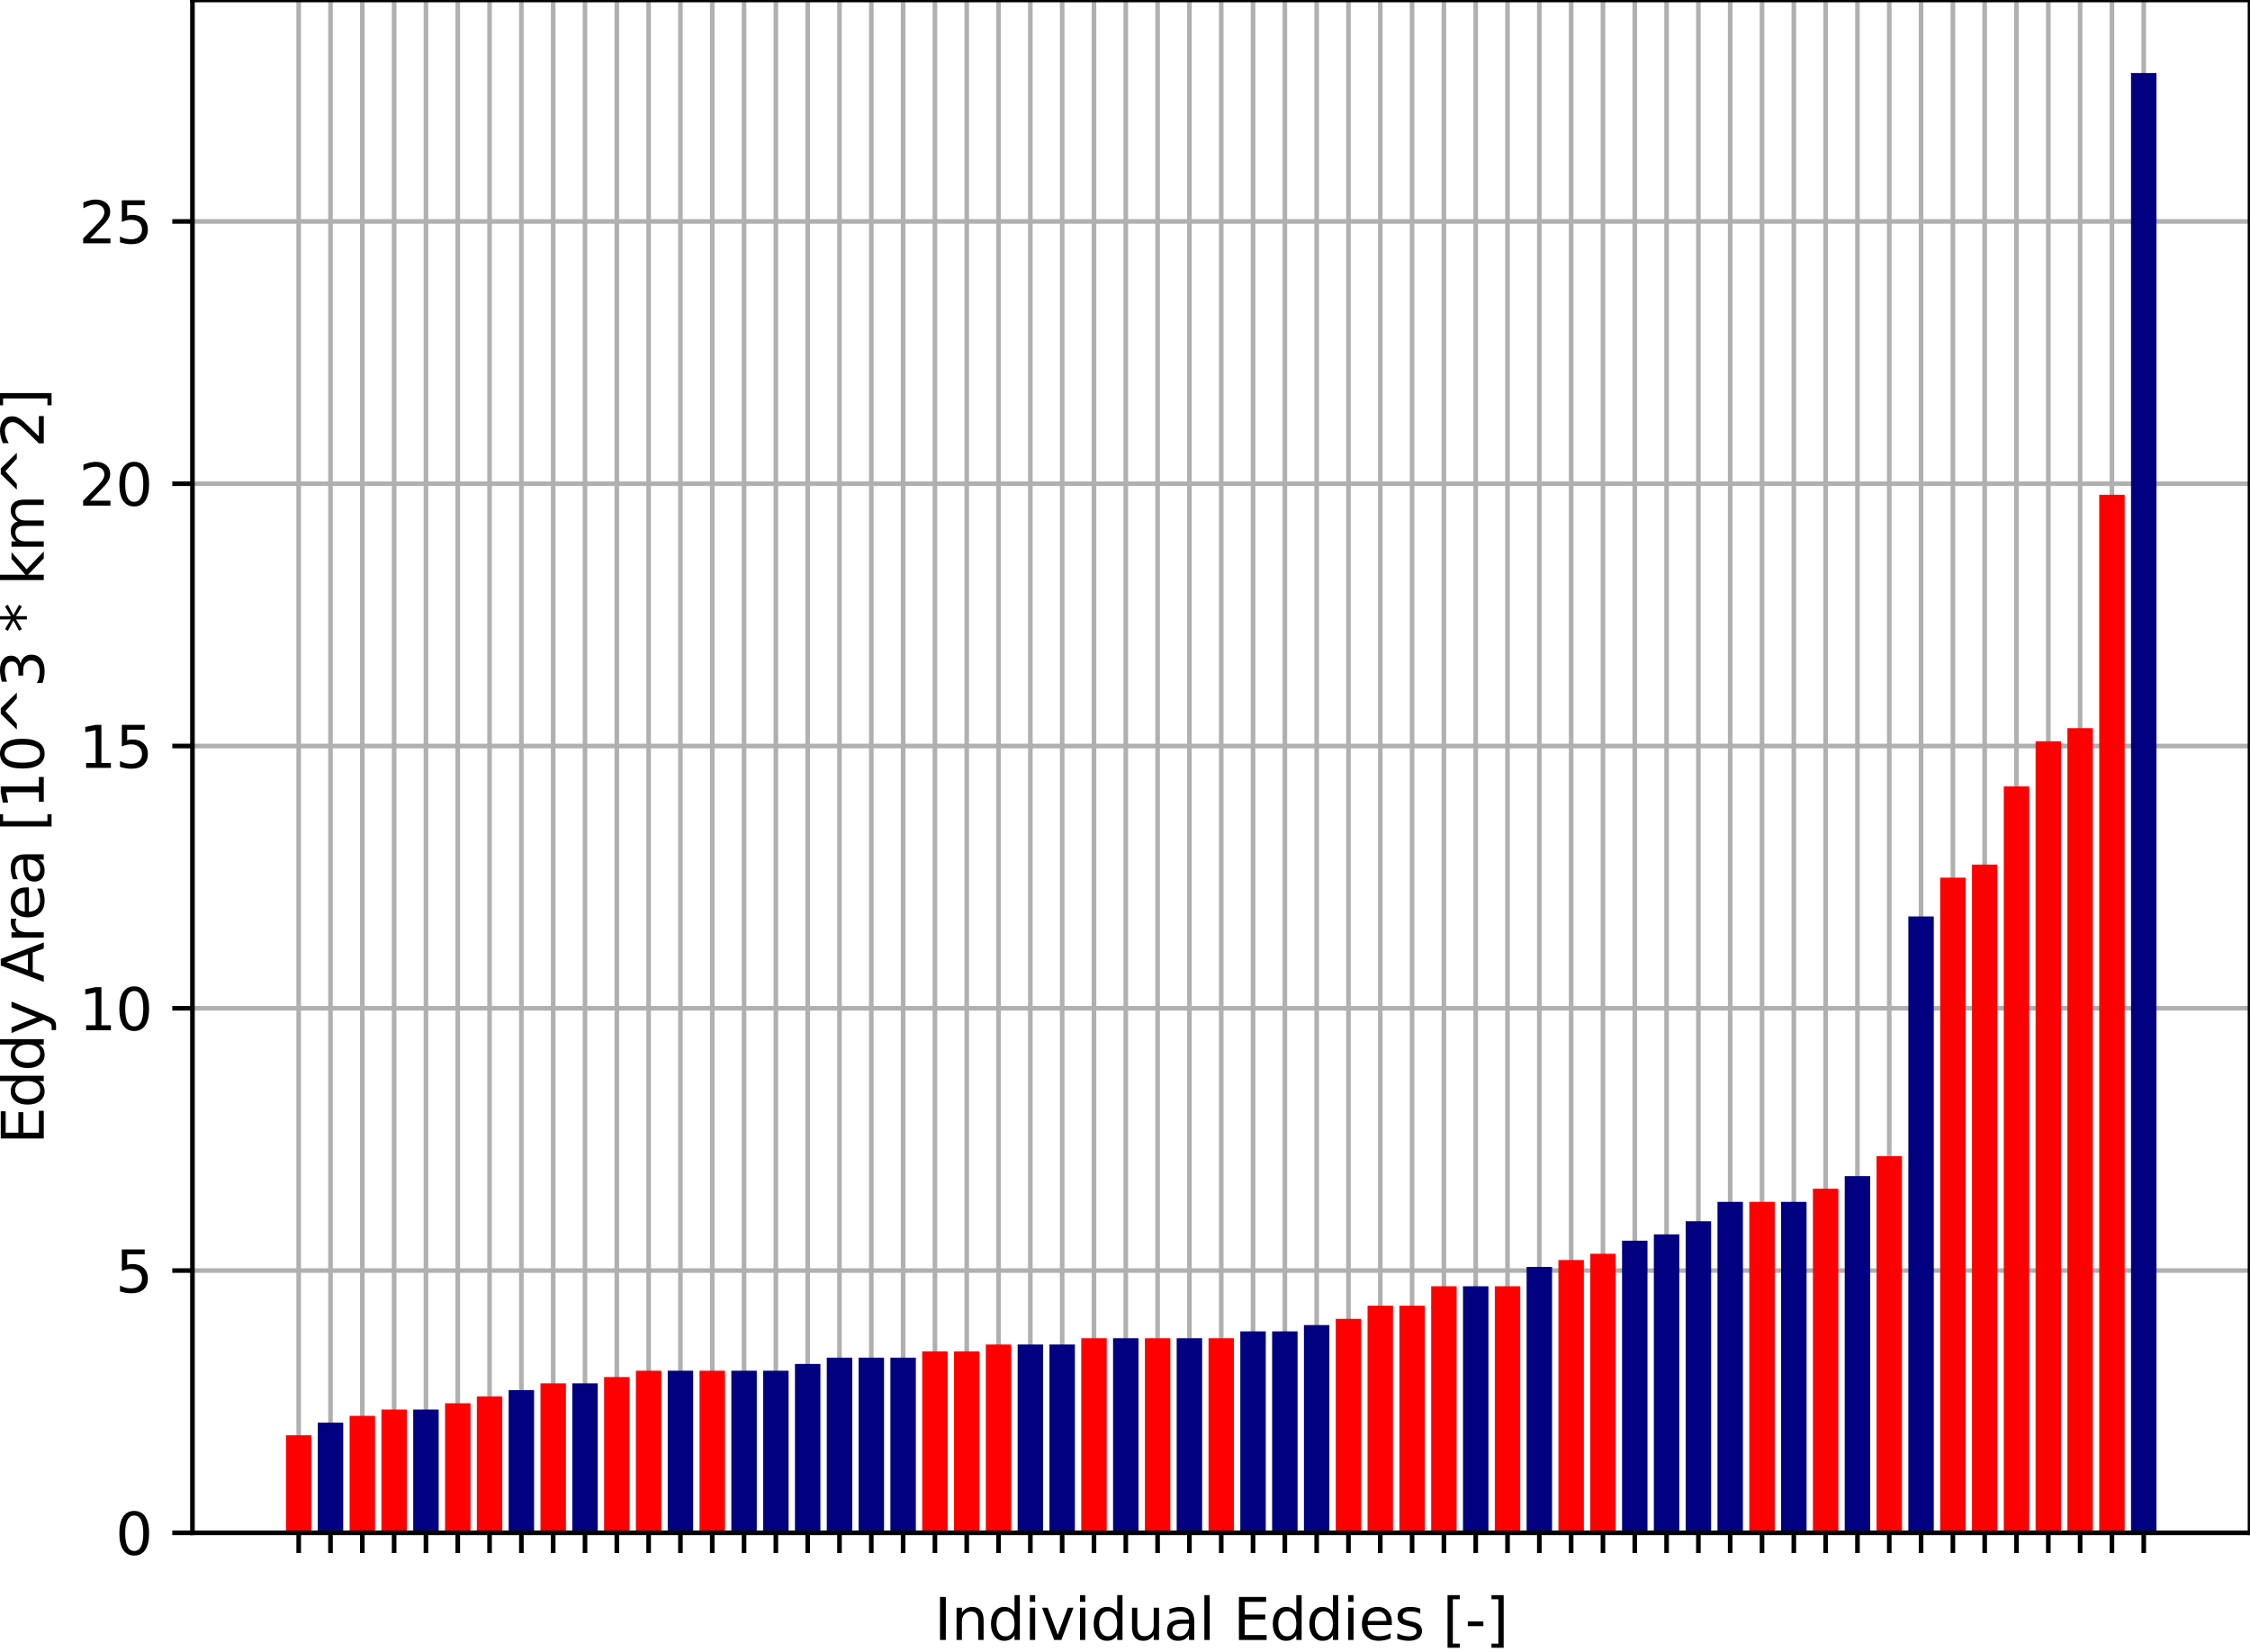 <?xml version="1.0" encoding="utf-8" standalone="no"?>
<!DOCTYPE svg PUBLIC "-//W3C//DTD SVG 1.1//EN"
  "http://www.w3.org/Graphics/SVG/1.1/DTD/svg11.dtd">
<svg xmlns:xlink="http://www.w3.org/1999/xlink" width="390.523pt" height="286.79pt" viewBox="0 0 390.523 286.79" xmlns="http://www.w3.org/2000/svg" version="1.1">
 <defs>
  <style type="text/css">*{stroke-linejoin: round; stroke-linecap: butt}</style>
 </defs>
 <g id="figure_1">
  <g id="patch_1">
   <path d="M 0 286.79 
L 390.523 286.79 
L 390.523 -0 
L 0 -0 
z
" style="fill: #ffffff"/>
  </g>
  <g id="axes_1">
   <g id="patch_2">
    <path d="M 33.403 266.112 
L 390.523 266.112 
L 390.523 -0 
L 33.403 -0 
z
" style="fill: #ffffff"/>
   </g>
   <g id="matplotlib.axis_1">
    <g id="xtick_1">
     <g id="line2d_1">
      <path d="M 51.844 266.112 
L 51.844 -0 
" clip-path="url(#p0d8500848a)" style="fill: none; stroke: #b0b0b0; stroke-width: 0.8; stroke-linecap: square"/>
     </g>
     <g id="line2d_2">
      <defs>
       <path id="m8f7b13470c" d="M 0 0 
L 0 3.5 
" style="stroke: #000000; stroke-width: 0.8"/>
      </defs>
      <g>
       <use xlink:href="#m8f7b13470c" x="51.844" y="266.112" style="stroke: #000000; stroke-width: 0.8"/>
      </g>
     </g>
    </g>
    <g id="xtick_2">
     <g id="line2d_3">
      <path d="M 57.366 266.112 
L 57.366 -0 
" clip-path="url(#p0d8500848a)" style="fill: none; stroke: #b0b0b0; stroke-width: 0.8; stroke-linecap: square"/>
     </g>
     <g id="line2d_4">
      <g>
       <use xlink:href="#m8f7b13470c" x="57.366" y="266.112" style="stroke: #000000; stroke-width: 0.8"/>
      </g>
     </g>
    </g>
    <g id="xtick_3">
     <g id="line2d_5">
      <path d="M 62.887 266.112 
L 62.887 -0 
" clip-path="url(#p0d8500848a)" style="fill: none; stroke: #b0b0b0; stroke-width: 0.8; stroke-linecap: square"/>
     </g>
     <g id="line2d_6">
      <g>
       <use xlink:href="#m8f7b13470c" x="62.887" y="266.112" style="stroke: #000000; stroke-width: 0.8"/>
      </g>
     </g>
    </g>
    <g id="xtick_4">
     <g id="line2d_7">
      <path d="M 68.408 266.112 
L 68.408 -0 
" clip-path="url(#p0d8500848a)" style="fill: none; stroke: #b0b0b0; stroke-width: 0.8; stroke-linecap: square"/>
     </g>
     <g id="line2d_8">
      <g>
       <use xlink:href="#m8f7b13470c" x="68.408" y="266.112" style="stroke: #000000; stroke-width: 0.8"/>
      </g>
     </g>
    </g>
    <g id="xtick_5">
     <g id="line2d_9">
      <path d="M 73.93 266.112 
L 73.93 -0 
" clip-path="url(#p0d8500848a)" style="fill: none; stroke: #b0b0b0; stroke-width: 0.8; stroke-linecap: square"/>
     </g>
     <g id="line2d_10">
      <g>
       <use xlink:href="#m8f7b13470c" x="73.93" y="266.112" style="stroke: #000000; stroke-width: 0.8"/>
      </g>
     </g>
    </g>
    <g id="xtick_6">
     <g id="line2d_11">
      <path d="M 79.451 266.112 
L 79.451 -0 
" clip-path="url(#p0d8500848a)" style="fill: none; stroke: #b0b0b0; stroke-width: 0.8; stroke-linecap: square"/>
     </g>
     <g id="line2d_12">
      <g>
       <use xlink:href="#m8f7b13470c" x="79.451" y="266.112" style="stroke: #000000; stroke-width: 0.8"/>
      </g>
     </g>
    </g>
    <g id="xtick_7">
     <g id="line2d_13">
      <path d="M 84.972 266.112 
L 84.972 -0 
" clip-path="url(#p0d8500848a)" style="fill: none; stroke: #b0b0b0; stroke-width: 0.8; stroke-linecap: square"/>
     </g>
     <g id="line2d_14">
      <g>
       <use xlink:href="#m8f7b13470c" x="84.972" y="266.112" style="stroke: #000000; stroke-width: 0.8"/>
      </g>
     </g>
    </g>
    <g id="xtick_8">
     <g id="line2d_15">
      <path d="M 90.494 266.112 
L 90.494 -0 
" clip-path="url(#p0d8500848a)" style="fill: none; stroke: #b0b0b0; stroke-width: 0.8; stroke-linecap: square"/>
     </g>
     <g id="line2d_16">
      <g>
       <use xlink:href="#m8f7b13470c" x="90.494" y="266.112" style="stroke: #000000; stroke-width: 0.8"/>
      </g>
     </g>
    </g>
    <g id="xtick_9">
     <g id="line2d_17">
      <path d="M 96.015 266.112 
L 96.015 -0 
" clip-path="url(#p0d8500848a)" style="fill: none; stroke: #b0b0b0; stroke-width: 0.8; stroke-linecap: square"/>
     </g>
     <g id="line2d_18">
      <g>
       <use xlink:href="#m8f7b13470c" x="96.015" y="266.112" style="stroke: #000000; stroke-width: 0.8"/>
      </g>
     </g>
    </g>
    <g id="xtick_10">
     <g id="line2d_19">
      <path d="M 101.536 266.112 
L 101.536 -0 
" clip-path="url(#p0d8500848a)" style="fill: none; stroke: #b0b0b0; stroke-width: 0.8; stroke-linecap: square"/>
     </g>
     <g id="line2d_20">
      <g>
       <use xlink:href="#m8f7b13470c" x="101.536" y="266.112" style="stroke: #000000; stroke-width: 0.8"/>
      </g>
     </g>
    </g>
    <g id="xtick_11">
     <g id="line2d_21">
      <path d="M 107.058 266.112 
L 107.058 -0 
" clip-path="url(#p0d8500848a)" style="fill: none; stroke: #b0b0b0; stroke-width: 0.8; stroke-linecap: square"/>
     </g>
     <g id="line2d_22">
      <g>
       <use xlink:href="#m8f7b13470c" x="107.058" y="266.112" style="stroke: #000000; stroke-width: 0.8"/>
      </g>
     </g>
    </g>
    <g id="xtick_12">
     <g id="line2d_23">
      <path d="M 112.579 266.112 
L 112.579 -0 
" clip-path="url(#p0d8500848a)" style="fill: none; stroke: #b0b0b0; stroke-width: 0.8; stroke-linecap: square"/>
     </g>
     <g id="line2d_24">
      <g>
       <use xlink:href="#m8f7b13470c" x="112.579" y="266.112" style="stroke: #000000; stroke-width: 0.8"/>
      </g>
     </g>
    </g>
    <g id="xtick_13">
     <g id="line2d_25">
      <path d="M 118.1 266.112 
L 118.1 -0 
" clip-path="url(#p0d8500848a)" style="fill: none; stroke: #b0b0b0; stroke-width: 0.8; stroke-linecap: square"/>
     </g>
     <g id="line2d_26">
      <g>
       <use xlink:href="#m8f7b13470c" x="118.1" y="266.112" style="stroke: #000000; stroke-width: 0.8"/>
      </g>
     </g>
    </g>
    <g id="xtick_14">
     <g id="line2d_27">
      <path d="M 123.622 266.112 
L 123.622 -0 
" clip-path="url(#p0d8500848a)" style="fill: none; stroke: #b0b0b0; stroke-width: 0.8; stroke-linecap: square"/>
     </g>
     <g id="line2d_28">
      <g>
       <use xlink:href="#m8f7b13470c" x="123.622" y="266.112" style="stroke: #000000; stroke-width: 0.8"/>
      </g>
     </g>
    </g>
    <g id="xtick_15">
     <g id="line2d_29">
      <path d="M 129.143 266.112 
L 129.143 -0 
" clip-path="url(#p0d8500848a)" style="fill: none; stroke: #b0b0b0; stroke-width: 0.8; stroke-linecap: square"/>
     </g>
     <g id="line2d_30">
      <g>
       <use xlink:href="#m8f7b13470c" x="129.143" y="266.112" style="stroke: #000000; stroke-width: 0.8"/>
      </g>
     </g>
    </g>
    <g id="xtick_16">
     <g id="line2d_31">
      <path d="M 134.664 266.112 
L 134.664 -0 
" clip-path="url(#p0d8500848a)" style="fill: none; stroke: #b0b0b0; stroke-width: 0.8; stroke-linecap: square"/>
     </g>
     <g id="line2d_32">
      <g>
       <use xlink:href="#m8f7b13470c" x="134.664" y="266.112" style="stroke: #000000; stroke-width: 0.8"/>
      </g>
     </g>
    </g>
    <g id="xtick_17">
     <g id="line2d_33">
      <path d="M 140.186 266.112 
L 140.186 -0 
" clip-path="url(#p0d8500848a)" style="fill: none; stroke: #b0b0b0; stroke-width: 0.8; stroke-linecap: square"/>
     </g>
     <g id="line2d_34">
      <g>
       <use xlink:href="#m8f7b13470c" x="140.186" y="266.112" style="stroke: #000000; stroke-width: 0.8"/>
      </g>
     </g>
    </g>
    <g id="xtick_18">
     <g id="line2d_35">
      <path d="M 145.707 266.112 
L 145.707 -0 
" clip-path="url(#p0d8500848a)" style="fill: none; stroke: #b0b0b0; stroke-width: 0.8; stroke-linecap: square"/>
     </g>
     <g id="line2d_36">
      <g>
       <use xlink:href="#m8f7b13470c" x="145.707" y="266.112" style="stroke: #000000; stroke-width: 0.8"/>
      </g>
     </g>
    </g>
    <g id="xtick_19">
     <g id="line2d_37">
      <path d="M 151.228 266.112 
L 151.228 -0 
" clip-path="url(#p0d8500848a)" style="fill: none; stroke: #b0b0b0; stroke-width: 0.8; stroke-linecap: square"/>
     </g>
     <g id="line2d_38">
      <g>
       <use xlink:href="#m8f7b13470c" x="151.228" y="266.112" style="stroke: #000000; stroke-width: 0.8"/>
      </g>
     </g>
    </g>
    <g id="xtick_20">
     <g id="line2d_39">
      <path d="M 156.75 266.112 
L 156.75 -0 
" clip-path="url(#p0d8500848a)" style="fill: none; stroke: #b0b0b0; stroke-width: 0.8; stroke-linecap: square"/>
     </g>
     <g id="line2d_40">
      <g>
       <use xlink:href="#m8f7b13470c" x="156.75" y="266.112" style="stroke: #000000; stroke-width: 0.8"/>
      </g>
     </g>
    </g>
    <g id="xtick_21">
     <g id="line2d_41">
      <path d="M 162.271 266.112 
L 162.271 -0 
" clip-path="url(#p0d8500848a)" style="fill: none; stroke: #b0b0b0; stroke-width: 0.8; stroke-linecap: square"/>
     </g>
     <g id="line2d_42">
      <g>
       <use xlink:href="#m8f7b13470c" x="162.271" y="266.112" style="stroke: #000000; stroke-width: 0.8"/>
      </g>
     </g>
    </g>
    <g id="xtick_22">
     <g id="line2d_43">
      <path d="M 167.792 266.112 
L 167.792 -0 
" clip-path="url(#p0d8500848a)" style="fill: none; stroke: #b0b0b0; stroke-width: 0.8; stroke-linecap: square"/>
     </g>
     <g id="line2d_44">
      <g>
       <use xlink:href="#m8f7b13470c" x="167.792" y="266.112" style="stroke: #000000; stroke-width: 0.8"/>
      </g>
     </g>
    </g>
    <g id="xtick_23">
     <g id="line2d_45">
      <path d="M 173.314 266.112 
L 173.314 -0 
" clip-path="url(#p0d8500848a)" style="fill: none; stroke: #b0b0b0; stroke-width: 0.8; stroke-linecap: square"/>
     </g>
     <g id="line2d_46">
      <g>
       <use xlink:href="#m8f7b13470c" x="173.314" y="266.112" style="stroke: #000000; stroke-width: 0.8"/>
      </g>
     </g>
    </g>
    <g id="xtick_24">
     <g id="line2d_47">
      <path d="M 178.835 266.112 
L 178.835 -0 
" clip-path="url(#p0d8500848a)" style="fill: none; stroke: #b0b0b0; stroke-width: 0.8; stroke-linecap: square"/>
     </g>
     <g id="line2d_48">
      <g>
       <use xlink:href="#m8f7b13470c" x="178.835" y="266.112" style="stroke: #000000; stroke-width: 0.8"/>
      </g>
     </g>
    </g>
    <g id="xtick_25">
     <g id="line2d_49">
      <path d="M 184.356 266.112 
L 184.356 -0 
" clip-path="url(#p0d8500848a)" style="fill: none; stroke: #b0b0b0; stroke-width: 0.8; stroke-linecap: square"/>
     </g>
     <g id="line2d_50">
      <g>
       <use xlink:href="#m8f7b13470c" x="184.356" y="266.112" style="stroke: #000000; stroke-width: 0.8"/>
      </g>
     </g>
    </g>
    <g id="xtick_26">
     <g id="line2d_51">
      <path d="M 189.878 266.112 
L 189.878 -0 
" clip-path="url(#p0d8500848a)" style="fill: none; stroke: #b0b0b0; stroke-width: 0.8; stroke-linecap: square"/>
     </g>
     <g id="line2d_52">
      <g>
       <use xlink:href="#m8f7b13470c" x="189.878" y="266.112" style="stroke: #000000; stroke-width: 0.8"/>
      </g>
     </g>
    </g>
    <g id="xtick_27">
     <g id="line2d_53">
      <path d="M 195.399 266.112 
L 195.399 -0 
" clip-path="url(#p0d8500848a)" style="fill: none; stroke: #b0b0b0; stroke-width: 0.8; stroke-linecap: square"/>
     </g>
     <g id="line2d_54">
      <g>
       <use xlink:href="#m8f7b13470c" x="195.399" y="266.112" style="stroke: #000000; stroke-width: 0.8"/>
      </g>
     </g>
    </g>
    <g id="xtick_28">
     <g id="line2d_55">
      <path d="M 200.92 266.112 
L 200.92 -0 
" clip-path="url(#p0d8500848a)" style="fill: none; stroke: #b0b0b0; stroke-width: 0.8; stroke-linecap: square"/>
     </g>
     <g id="line2d_56">
      <g>
       <use xlink:href="#m8f7b13470c" x="200.92" y="266.112" style="stroke: #000000; stroke-width: 0.8"/>
      </g>
     </g>
    </g>
    <g id="xtick_29">
     <g id="line2d_57">
      <path d="M 206.442 266.112 
L 206.442 -0 
" clip-path="url(#p0d8500848a)" style="fill: none; stroke: #b0b0b0; stroke-width: 0.8; stroke-linecap: square"/>
     </g>
     <g id="line2d_58">
      <g>
       <use xlink:href="#m8f7b13470c" x="206.442" y="266.112" style="stroke: #000000; stroke-width: 0.8"/>
      </g>
     </g>
    </g>
    <g id="xtick_30">
     <g id="line2d_59">
      <path d="M 211.963 266.112 
L 211.963 -0 
" clip-path="url(#p0d8500848a)" style="fill: none; stroke: #b0b0b0; stroke-width: 0.8; stroke-linecap: square"/>
     </g>
     <g id="line2d_60">
      <g>
       <use xlink:href="#m8f7b13470c" x="211.963" y="266.112" style="stroke: #000000; stroke-width: 0.8"/>
      </g>
     </g>
    </g>
    <g id="xtick_31">
     <g id="line2d_61">
      <path d="M 217.484 266.112 
L 217.484 -0 
" clip-path="url(#p0d8500848a)" style="fill: none; stroke: #b0b0b0; stroke-width: 0.8; stroke-linecap: square"/>
     </g>
     <g id="line2d_62">
      <g>
       <use xlink:href="#m8f7b13470c" x="217.484" y="266.112" style="stroke: #000000; stroke-width: 0.8"/>
      </g>
     </g>
    </g>
    <g id="xtick_32">
     <g id="line2d_63">
      <path d="M 223.006 266.112 
L 223.006 -0 
" clip-path="url(#p0d8500848a)" style="fill: none; stroke: #b0b0b0; stroke-width: 0.8; stroke-linecap: square"/>
     </g>
     <g id="line2d_64">
      <g>
       <use xlink:href="#m8f7b13470c" x="223.006" y="266.112" style="stroke: #000000; stroke-width: 0.8"/>
      </g>
     </g>
    </g>
    <g id="xtick_33">
     <g id="line2d_65">
      <path d="M 228.527 266.112 
L 228.527 -0 
" clip-path="url(#p0d8500848a)" style="fill: none; stroke: #b0b0b0; stroke-width: 0.8; stroke-linecap: square"/>
     </g>
     <g id="line2d_66">
      <g>
       <use xlink:href="#m8f7b13470c" x="228.527" y="266.112" style="stroke: #000000; stroke-width: 0.8"/>
      </g>
     </g>
    </g>
    <g id="xtick_34">
     <g id="line2d_67">
      <path d="M 234.048 266.112 
L 234.048 -0 
" clip-path="url(#p0d8500848a)" style="fill: none; stroke: #b0b0b0; stroke-width: 0.8; stroke-linecap: square"/>
     </g>
     <g id="line2d_68">
      <g>
       <use xlink:href="#m8f7b13470c" x="234.048" y="266.112" style="stroke: #000000; stroke-width: 0.8"/>
      </g>
     </g>
    </g>
    <g id="xtick_35">
     <g id="line2d_69">
      <path d="M 239.57 266.112 
L 239.57 -0 
" clip-path="url(#p0d8500848a)" style="fill: none; stroke: #b0b0b0; stroke-width: 0.8; stroke-linecap: square"/>
     </g>
     <g id="line2d_70">
      <g>
       <use xlink:href="#m8f7b13470c" x="239.57" y="266.112" style="stroke: #000000; stroke-width: 0.8"/>
      </g>
     </g>
    </g>
    <g id="xtick_36">
     <g id="line2d_71">
      <path d="M 245.091 266.112 
L 245.091 -0 
" clip-path="url(#p0d8500848a)" style="fill: none; stroke: #b0b0b0; stroke-width: 0.8; stroke-linecap: square"/>
     </g>
     <g id="line2d_72">
      <g>
       <use xlink:href="#m8f7b13470c" x="245.091" y="266.112" style="stroke: #000000; stroke-width: 0.8"/>
      </g>
     </g>
    </g>
    <g id="xtick_37">
     <g id="line2d_73">
      <path d="M 250.612 266.112 
L 250.612 -0 
" clip-path="url(#p0d8500848a)" style="fill: none; stroke: #b0b0b0; stroke-width: 0.8; stroke-linecap: square"/>
     </g>
     <g id="line2d_74">
      <g>
       <use xlink:href="#m8f7b13470c" x="250.612" y="266.112" style="stroke: #000000; stroke-width: 0.8"/>
      </g>
     </g>
    </g>
    <g id="xtick_38">
     <g id="line2d_75">
      <path d="M 256.134 266.112 
L 256.134 -0 
" clip-path="url(#p0d8500848a)" style="fill: none; stroke: #b0b0b0; stroke-width: 0.8; stroke-linecap: square"/>
     </g>
     <g id="line2d_76">
      <g>
       <use xlink:href="#m8f7b13470c" x="256.134" y="266.112" style="stroke: #000000; stroke-width: 0.8"/>
      </g>
     </g>
    </g>
    <g id="xtick_39">
     <g id="line2d_77">
      <path d="M 261.655 266.112 
L 261.655 -0 
" clip-path="url(#p0d8500848a)" style="fill: none; stroke: #b0b0b0; stroke-width: 0.8; stroke-linecap: square"/>
     </g>
     <g id="line2d_78">
      <g>
       <use xlink:href="#m8f7b13470c" x="261.655" y="266.112" style="stroke: #000000; stroke-width: 0.8"/>
      </g>
     </g>
    </g>
    <g id="xtick_40">
     <g id="line2d_79">
      <path d="M 267.176 266.112 
L 267.176 -0 
" clip-path="url(#p0d8500848a)" style="fill: none; stroke: #b0b0b0; stroke-width: 0.8; stroke-linecap: square"/>
     </g>
     <g id="line2d_80">
      <g>
       <use xlink:href="#m8f7b13470c" x="267.176" y="266.112" style="stroke: #000000; stroke-width: 0.8"/>
      </g>
     </g>
    </g>
    <g id="xtick_41">
     <g id="line2d_81">
      <path d="M 272.698 266.112 
L 272.698 -0 
" clip-path="url(#p0d8500848a)" style="fill: none; stroke: #b0b0b0; stroke-width: 0.8; stroke-linecap: square"/>
     </g>
     <g id="line2d_82">
      <g>
       <use xlink:href="#m8f7b13470c" x="272.698" y="266.112" style="stroke: #000000; stroke-width: 0.8"/>
      </g>
     </g>
    </g>
    <g id="xtick_42">
     <g id="line2d_83">
      <path d="M 278.219 266.112 
L 278.219 -0 
" clip-path="url(#p0d8500848a)" style="fill: none; stroke: #b0b0b0; stroke-width: 0.8; stroke-linecap: square"/>
     </g>
     <g id="line2d_84">
      <g>
       <use xlink:href="#m8f7b13470c" x="278.219" y="266.112" style="stroke: #000000; stroke-width: 0.8"/>
      </g>
     </g>
    </g>
    <g id="xtick_43">
     <g id="line2d_85">
      <path d="M 283.74 266.112 
L 283.74 -0 
" clip-path="url(#p0d8500848a)" style="fill: none; stroke: #b0b0b0; stroke-width: 0.8; stroke-linecap: square"/>
     </g>
     <g id="line2d_86">
      <g>
       <use xlink:href="#m8f7b13470c" x="283.74" y="266.112" style="stroke: #000000; stroke-width: 0.8"/>
      </g>
     </g>
    </g>
    <g id="xtick_44">
     <g id="line2d_87">
      <path d="M 289.262 266.112 
L 289.262 -0 
" clip-path="url(#p0d8500848a)" style="fill: none; stroke: #b0b0b0; stroke-width: 0.8; stroke-linecap: square"/>
     </g>
     <g id="line2d_88">
      <g>
       <use xlink:href="#m8f7b13470c" x="289.262" y="266.112" style="stroke: #000000; stroke-width: 0.8"/>
      </g>
     </g>
    </g>
    <g id="xtick_45">
     <g id="line2d_89">
      <path d="M 294.783 266.112 
L 294.783 -0 
" clip-path="url(#p0d8500848a)" style="fill: none; stroke: #b0b0b0; stroke-width: 0.8; stroke-linecap: square"/>
     </g>
     <g id="line2d_90">
      <g>
       <use xlink:href="#m8f7b13470c" x="294.783" y="266.112" style="stroke: #000000; stroke-width: 0.8"/>
      </g>
     </g>
    </g>
    <g id="xtick_46">
     <g id="line2d_91">
      <path d="M 300.304 266.112 
L 300.304 -0 
" clip-path="url(#p0d8500848a)" style="fill: none; stroke: #b0b0b0; stroke-width: 0.8; stroke-linecap: square"/>
     </g>
     <g id="line2d_92">
      <g>
       <use xlink:href="#m8f7b13470c" x="300.304" y="266.112" style="stroke: #000000; stroke-width: 0.8"/>
      </g>
     </g>
    </g>
    <g id="xtick_47">
     <g id="line2d_93">
      <path d="M 305.826 266.112 
L 305.826 -0 
" clip-path="url(#p0d8500848a)" style="fill: none; stroke: #b0b0b0; stroke-width: 0.8; stroke-linecap: square"/>
     </g>
     <g id="line2d_94">
      <g>
       <use xlink:href="#m8f7b13470c" x="305.826" y="266.112" style="stroke: #000000; stroke-width: 0.8"/>
      </g>
     </g>
    </g>
    <g id="xtick_48">
     <g id="line2d_95">
      <path d="M 311.347 266.112 
L 311.347 -0 
" clip-path="url(#p0d8500848a)" style="fill: none; stroke: #b0b0b0; stroke-width: 0.8; stroke-linecap: square"/>
     </g>
     <g id="line2d_96">
      <g>
       <use xlink:href="#m8f7b13470c" x="311.347" y="266.112" style="stroke: #000000; stroke-width: 0.8"/>
      </g>
     </g>
    </g>
    <g id="xtick_49">
     <g id="line2d_97">
      <path d="M 316.869 266.112 
L 316.869 -0 
" clip-path="url(#p0d8500848a)" style="fill: none; stroke: #b0b0b0; stroke-width: 0.8; stroke-linecap: square"/>
     </g>
     <g id="line2d_98">
      <g>
       <use xlink:href="#m8f7b13470c" x="316.869" y="266.112" style="stroke: #000000; stroke-width: 0.8"/>
      </g>
     </g>
    </g>
    <g id="xtick_50">
     <g id="line2d_99">
      <path d="M 322.39 266.112 
L 322.39 -0 
" clip-path="url(#p0d8500848a)" style="fill: none; stroke: #b0b0b0; stroke-width: 0.8; stroke-linecap: square"/>
     </g>
     <g id="line2d_100">
      <g>
       <use xlink:href="#m8f7b13470c" x="322.39" y="266.112" style="stroke: #000000; stroke-width: 0.8"/>
      </g>
     </g>
    </g>
    <g id="xtick_51">
     <g id="line2d_101">
      <path d="M 327.911 266.112 
L 327.911 -0 
" clip-path="url(#p0d8500848a)" style="fill: none; stroke: #b0b0b0; stroke-width: 0.8; stroke-linecap: square"/>
     </g>
     <g id="line2d_102">
      <g>
       <use xlink:href="#m8f7b13470c" x="327.911" y="266.112" style="stroke: #000000; stroke-width: 0.8"/>
      </g>
     </g>
    </g>
    <g id="xtick_52">
     <g id="line2d_103">
      <path d="M 333.433 266.112 
L 333.433 -0 
" clip-path="url(#p0d8500848a)" style="fill: none; stroke: #b0b0b0; stroke-width: 0.8; stroke-linecap: square"/>
     </g>
     <g id="line2d_104">
      <g>
       <use xlink:href="#m8f7b13470c" x="333.433" y="266.112" style="stroke: #000000; stroke-width: 0.8"/>
      </g>
     </g>
    </g>
    <g id="xtick_53">
     <g id="line2d_105">
      <path d="M 338.954 266.112 
L 338.954 -0 
" clip-path="url(#p0d8500848a)" style="fill: none; stroke: #b0b0b0; stroke-width: 0.8; stroke-linecap: square"/>
     </g>
     <g id="line2d_106">
      <g>
       <use xlink:href="#m8f7b13470c" x="338.954" y="266.112" style="stroke: #000000; stroke-width: 0.8"/>
      </g>
     </g>
    </g>
    <g id="xtick_54">
     <g id="line2d_107">
      <path d="M 344.475 266.112 
L 344.475 -0 
" clip-path="url(#p0d8500848a)" style="fill: none; stroke: #b0b0b0; stroke-width: 0.8; stroke-linecap: square"/>
     </g>
     <g id="line2d_108">
      <g>
       <use xlink:href="#m8f7b13470c" x="344.475" y="266.112" style="stroke: #000000; stroke-width: 0.8"/>
      </g>
     </g>
    </g>
    <g id="xtick_55">
     <g id="line2d_109">
      <path d="M 349.997 266.112 
L 349.997 -0 
" clip-path="url(#p0d8500848a)" style="fill: none; stroke: #b0b0b0; stroke-width: 0.8; stroke-linecap: square"/>
     </g>
     <g id="line2d_110">
      <g>
       <use xlink:href="#m8f7b13470c" x="349.997" y="266.112" style="stroke: #000000; stroke-width: 0.8"/>
      </g>
     </g>
    </g>
    <g id="xtick_56">
     <g id="line2d_111">
      <path d="M 355.518 266.112 
L 355.518 -0 
" clip-path="url(#p0d8500848a)" style="fill: none; stroke: #b0b0b0; stroke-width: 0.8; stroke-linecap: square"/>
     </g>
     <g id="line2d_112">
      <g>
       <use xlink:href="#m8f7b13470c" x="355.518" y="266.112" style="stroke: #000000; stroke-width: 0.8"/>
      </g>
     </g>
    </g>
    <g id="xtick_57">
     <g id="line2d_113">
      <path d="M 361.039 266.112 
L 361.039 -0 
" clip-path="url(#p0d8500848a)" style="fill: none; stroke: #b0b0b0; stroke-width: 0.8; stroke-linecap: square"/>
     </g>
     <g id="line2d_114">
      <g>
       <use xlink:href="#m8f7b13470c" x="361.039" y="266.112" style="stroke: #000000; stroke-width: 0.8"/>
      </g>
     </g>
    </g>
    <g id="xtick_58">
     <g id="line2d_115">
      <path d="M 366.561 266.112 
L 366.561 -0 
" clip-path="url(#p0d8500848a)" style="fill: none; stroke: #b0b0b0; stroke-width: 0.8; stroke-linecap: square"/>
     </g>
     <g id="line2d_116">
      <g>
       <use xlink:href="#m8f7b13470c" x="366.561" y="266.112" style="stroke: #000000; stroke-width: 0.8"/>
      </g>
     </g>
    </g>
    <g id="xtick_59">
     <g id="line2d_117">
      <path d="M 372.082 266.112 
L 372.082 -0 
" clip-path="url(#p0d8500848a)" style="fill: none; stroke: #b0b0b0; stroke-width: 0.8; stroke-linecap: square"/>
     </g>
     <g id="line2d_118">
      <g>
       <use xlink:href="#m8f7b13470c" x="372.082" y="266.112" style="stroke: #000000; stroke-width: 0.8"/>
      </g>
     </g>
    </g>
    <g id="text_1">
     <!-- Individual Eddies [-] -->
     <g transform="translate(162.15 284.71)scale(0.1 -0.1)">
      <defs>
       <path id="DejaVuSans-49" d="M 628 4666 
L 1259 4666 
L 1259 0 
L 628 0 
L 628 4666 
z
" transform="scale(0.016)"/>
       <path id="DejaVuSans-6e" d="M 3513 2113 
L 3513 0 
L 2938 0 
L 2938 2094 
Q 2938 2591 2744 2837 
Q 2550 3084 2163 3084 
Q 1697 3084 1428 2787 
Q 1159 2491 1159 1978 
L 1159 0 
L 581 0 
L 581 3500 
L 1159 3500 
L 1159 2956 
Q 1366 3272 1645 3428 
Q 1925 3584 2291 3584 
Q 2894 3584 3203 3211 
Q 3513 2838 3513 2113 
z
" transform="scale(0.016)"/>
       <path id="DejaVuSans-64" d="M 2906 2969 
L 2906 4863 
L 3481 4863 
L 3481 0 
L 2906 0 
L 2906 525 
Q 2725 213 2448 61 
Q 2172 -91 1784 -91 
Q 1150 -91 751 415 
Q 353 922 353 1747 
Q 353 2572 751 3078 
Q 1150 3584 1784 3584 
Q 2172 3584 2448 3432 
Q 2725 3281 2906 2969 
z
M 947 1747 
Q 947 1113 1208 752 
Q 1469 391 1925 391 
Q 2381 391 2643 752 
Q 2906 1113 2906 1747 
Q 2906 2381 2643 2742 
Q 2381 3103 1925 3103 
Q 1469 3103 1208 2742 
Q 947 2381 947 1747 
z
" transform="scale(0.016)"/>
       <path id="DejaVuSans-69" d="M 603 3500 
L 1178 3500 
L 1178 0 
L 603 0 
L 603 3500 
z
M 603 4863 
L 1178 4863 
L 1178 4134 
L 603 4134 
L 603 4863 
z
" transform="scale(0.016)"/>
       <path id="DejaVuSans-76" d="M 191 3500 
L 800 3500 
L 1894 563 
L 2988 3500 
L 3597 3500 
L 2284 0 
L 1503 0 
L 191 3500 
z
" transform="scale(0.016)"/>
       <path id="DejaVuSans-75" d="M 544 1381 
L 544 3500 
L 1119 3500 
L 1119 1403 
Q 1119 906 1312 657 
Q 1506 409 1894 409 
Q 2359 409 2629 706 
Q 2900 1003 2900 1516 
L 2900 3500 
L 3475 3500 
L 3475 0 
L 2900 0 
L 2900 538 
Q 2691 219 2414 64 
Q 2138 -91 1772 -91 
Q 1169 -91 856 284 
Q 544 659 544 1381 
z
M 1991 3584 
L 1991 3584 
z
" transform="scale(0.016)"/>
       <path id="DejaVuSans-61" d="M 2194 1759 
Q 1497 1759 1228 1600 
Q 959 1441 959 1056 
Q 959 750 1161 570 
Q 1363 391 1709 391 
Q 2188 391 2477 730 
Q 2766 1069 2766 1631 
L 2766 1759 
L 2194 1759 
z
M 3341 1997 
L 3341 0 
L 2766 0 
L 2766 531 
Q 2569 213 2275 61 
Q 1981 -91 1556 -91 
Q 1019 -91 701 211 
Q 384 513 384 1019 
Q 384 1609 779 1909 
Q 1175 2209 1959 2209 
L 2766 2209 
L 2766 2266 
Q 2766 2663 2505 2880 
Q 2244 3097 1772 3097 
Q 1472 3097 1187 3025 
Q 903 2953 641 2809 
L 641 3341 
Q 956 3463 1253 3523 
Q 1550 3584 1831 3584 
Q 2591 3584 2966 3190 
Q 3341 2797 3341 1997 
z
" transform="scale(0.016)"/>
       <path id="DejaVuSans-6c" d="M 603 4863 
L 1178 4863 
L 1178 0 
L 603 0 
L 603 4863 
z
" transform="scale(0.016)"/>
       <path id="DejaVuSans-20" transform="scale(0.016)"/>
       <path id="DejaVuSans-45" d="M 628 4666 
L 3578 4666 
L 3578 4134 
L 1259 4134 
L 1259 2753 
L 3481 2753 
L 3481 2222 
L 1259 2222 
L 1259 531 
L 3634 531 
L 3634 0 
L 628 0 
L 628 4666 
z
" transform="scale(0.016)"/>
       <path id="DejaVuSans-65" d="M 3597 1894 
L 3597 1613 
L 953 1613 
Q 991 1019 1311 708 
Q 1631 397 2203 397 
Q 2534 397 2845 478 
Q 3156 559 3463 722 
L 3463 178 
Q 3153 47 2828 -22 
Q 2503 -91 2169 -91 
Q 1331 -91 842 396 
Q 353 884 353 1716 
Q 353 2575 817 3079 
Q 1281 3584 2069 3584 
Q 2775 3584 3186 3129 
Q 3597 2675 3597 1894 
z
M 3022 2063 
Q 3016 2534 2758 2815 
Q 2500 3097 2075 3097 
Q 1594 3097 1305 2825 
Q 1016 2553 972 2059 
L 3022 2063 
z
" transform="scale(0.016)"/>
       <path id="DejaVuSans-73" d="M 2834 3397 
L 2834 2853 
Q 2591 2978 2328 3040 
Q 2066 3103 1784 3103 
Q 1356 3103 1142 2972 
Q 928 2841 928 2578 
Q 928 2378 1081 2264 
Q 1234 2150 1697 2047 
L 1894 2003 
Q 2506 1872 2764 1633 
Q 3022 1394 3022 966 
Q 3022 478 2636 193 
Q 2250 -91 1575 -91 
Q 1294 -91 989 -36 
Q 684 19 347 128 
L 347 722 
Q 666 556 975 473 
Q 1284 391 1588 391 
Q 1994 391 2212 530 
Q 2431 669 2431 922 
Q 2431 1156 2273 1281 
Q 2116 1406 1581 1522 
L 1381 1569 
Q 847 1681 609 1914 
Q 372 2147 372 2553 
Q 372 3047 722 3315 
Q 1072 3584 1716 3584 
Q 2034 3584 2315 3537 
Q 2597 3491 2834 3397 
z
" transform="scale(0.016)"/>
       <path id="DejaVuSans-5b" d="M 550 4863 
L 1875 4863 
L 1875 4416 
L 1125 4416 
L 1125 -397 
L 1875 -397 
L 1875 -844 
L 550 -844 
L 550 4863 
z
" transform="scale(0.016)"/>
       <path id="DejaVuSans-2d" d="M 313 2009 
L 1997 2009 
L 1997 1497 
L 313 1497 
L 313 2009 
z
" transform="scale(0.016)"/>
       <path id="DejaVuSans-5d" d="M 1947 4863 
L 1947 -844 
L 622 -844 
L 622 -397 
L 1369 -397 
L 1369 4416 
L 622 4416 
L 622 4863 
L 1947 4863 
z
" transform="scale(0.016)"/>
      </defs>
      <use xlink:href="#DejaVuSans-49"/>
      <use xlink:href="#DejaVuSans-6e" x="29.492"/>
      <use xlink:href="#DejaVuSans-64" x="92.871"/>
      <use xlink:href="#DejaVuSans-69" x="156.348"/>
      <use xlink:href="#DejaVuSans-76" x="184.131"/>
      <use xlink:href="#DejaVuSans-69" x="243.311"/>
      <use xlink:href="#DejaVuSans-64" x="271.094"/>
      <use xlink:href="#DejaVuSans-75" x="334.57"/>
      <use xlink:href="#DejaVuSans-61" x="397.949"/>
      <use xlink:href="#DejaVuSans-6c" x="459.229"/>
      <use xlink:href="#DejaVuSans-20" x="487.012"/>
      <use xlink:href="#DejaVuSans-45" x="518.799"/>
      <use xlink:href="#DejaVuSans-64" x="581.982"/>
      <use xlink:href="#DejaVuSans-64" x="645.459"/>
      <use xlink:href="#DejaVuSans-69" x="708.936"/>
      <use xlink:href="#DejaVuSans-65" x="736.719"/>
      <use xlink:href="#DejaVuSans-73" x="798.242"/>
      <use xlink:href="#DejaVuSans-20" x="850.342"/>
      <use xlink:href="#DejaVuSans-5b" x="882.129"/>
      <use xlink:href="#DejaVuSans-2d" x="921.143"/>
      <use xlink:href="#DejaVuSans-5d" x="957.227"/>
     </g>
    </g>
   </g>
   <g id="matplotlib.axis_2">
    <g id="ytick_1">
     <g id="line2d_119">
      <path d="M 33.403 266.112 
L 390.523 266.112 
" clip-path="url(#p0d8500848a)" style="fill: none; stroke: #b0b0b0; stroke-width: 0.8; stroke-linecap: square"/>
     </g>
     <g id="line2d_120">
      <defs>
       <path id="m07baa2725b" d="M 0 0 
L -3.5 0 
" style="stroke: #000000; stroke-width: 0.8"/>
      </defs>
      <g>
       <use xlink:href="#m07baa2725b" x="33.403" y="266.112" style="stroke: #000000; stroke-width: 0.8"/>
      </g>
     </g>
     <g id="text_2">
      <!-- 0 -->
      <g transform="translate(20.041 269.911)scale(0.1 -0.1)">
       <defs>
        <path id="DejaVuSans-30" d="M 2034 4250 
Q 1547 4250 1301 3770 
Q 1056 3291 1056 2328 
Q 1056 1369 1301 889 
Q 1547 409 2034 409 
Q 2525 409 2770 889 
Q 3016 1369 3016 2328 
Q 3016 3291 2770 3770 
Q 2525 4250 2034 4250 
z
M 2034 4750 
Q 2819 4750 3233 4129 
Q 3647 3509 3647 2328 
Q 3647 1150 3233 529 
Q 2819 -91 2034 -91 
Q 1250 -91 836 529 
Q 422 1150 422 2328 
Q 422 3509 836 4129 
Q 1250 4750 2034 4750 
z
" transform="scale(0.016)"/>
       </defs>
       <use xlink:href="#DejaVuSans-30"/>
      </g>
     </g>
    </g>
    <g id="ytick_2">
     <g id="line2d_121">
      <path d="M 33.403 220.578 
L 390.523 220.578 
" clip-path="url(#p0d8500848a)" style="fill: none; stroke: #b0b0b0; stroke-width: 0.8; stroke-linecap: square"/>
     </g>
     <g id="line2d_122">
      <g>
       <use xlink:href="#m07baa2725b" x="33.403" y="220.578" style="stroke: #000000; stroke-width: 0.8"/>
      </g>
     </g>
     <g id="text_3">
      <!-- 5 -->
      <g transform="translate(20.041 224.378)scale(0.1 -0.1)">
       <defs>
        <path id="DejaVuSans-35" d="M 691 4666 
L 3169 4666 
L 3169 4134 
L 1269 4134 
L 1269 2991 
Q 1406 3038 1543 3061 
Q 1681 3084 1819 3084 
Q 2600 3084 3056 2656 
Q 3513 2228 3513 1497 
Q 3513 744 3044 326 
Q 2575 -91 1722 -91 
Q 1428 -91 1123 -41 
Q 819 9 494 109 
L 494 744 
Q 775 591 1075 516 
Q 1375 441 1709 441 
Q 2250 441 2565 725 
Q 2881 1009 2881 1497 
Q 2881 1984 2565 2268 
Q 2250 2553 1709 2553 
Q 1456 2553 1204 2497 
Q 953 2441 691 2322 
L 691 4666 
z
" transform="scale(0.016)"/>
       </defs>
       <use xlink:href="#DejaVuSans-35"/>
      </g>
     </g>
    </g>
    <g id="ytick_3">
     <g id="line2d_123">
      <path d="M 33.403 175.045 
L 390.523 175.045 
" clip-path="url(#p0d8500848a)" style="fill: none; stroke: #b0b0b0; stroke-width: 0.8; stroke-linecap: square"/>
     </g>
     <g id="line2d_124">
      <g>
       <use xlink:href="#m07baa2725b" x="33.403" y="175.045" style="stroke: #000000; stroke-width: 0.8"/>
      </g>
     </g>
     <g id="text_4">
      <!-- 10 -->
      <g transform="translate(13.678 178.844)scale(0.1 -0.1)">
       <defs>
        <path id="DejaVuSans-31" d="M 794 531 
L 1825 531 
L 1825 4091 
L 703 3866 
L 703 4441 
L 1819 4666 
L 2450 4666 
L 2450 531 
L 3481 531 
L 3481 0 
L 794 0 
L 794 531 
z
" transform="scale(0.016)"/>
       </defs>
       <use xlink:href="#DejaVuSans-31"/>
       <use xlink:href="#DejaVuSans-30" x="63.623"/>
      </g>
     </g>
    </g>
    <g id="ytick_4">
     <g id="line2d_125">
      <path d="M 33.403 129.511 
L 390.523 129.511 
" clip-path="url(#p0d8500848a)" style="fill: none; stroke: #b0b0b0; stroke-width: 0.8; stroke-linecap: square"/>
     </g>
     <g id="line2d_126">
      <g>
       <use xlink:href="#m07baa2725b" x="33.403" y="129.511" style="stroke: #000000; stroke-width: 0.8"/>
      </g>
     </g>
     <g id="text_5">
      <!-- 15 -->
      <g transform="translate(13.678 133.31)scale(0.1 -0.1)">
       <use xlink:href="#DejaVuSans-31"/>
       <use xlink:href="#DejaVuSans-35" x="63.623"/>
      </g>
     </g>
    </g>
    <g id="ytick_5">
     <g id="line2d_127">
      <path d="M 33.403 83.978 
L 390.523 83.978 
" clip-path="url(#p0d8500848a)" style="fill: none; stroke: #b0b0b0; stroke-width: 0.8; stroke-linecap: square"/>
     </g>
     <g id="line2d_128">
      <g>
       <use xlink:href="#m07baa2725b" x="33.403" y="83.978" style="stroke: #000000; stroke-width: 0.8"/>
      </g>
     </g>
     <g id="text_6">
      <!-- 20 -->
      <g transform="translate(13.678 87.777)scale(0.1 -0.1)">
       <defs>
        <path id="DejaVuSans-32" d="M 1228 531 
L 3431 531 
L 3431 0 
L 469 0 
L 469 531 
Q 828 903 1448 1529 
Q 2069 2156 2228 2338 
Q 2531 2678 2651 2914 
Q 2772 3150 2772 3378 
Q 2772 3750 2511 3984 
Q 2250 4219 1831 4219 
Q 1534 4219 1204 4116 
Q 875 4013 500 3803 
L 500 4441 
Q 881 4594 1212 4672 
Q 1544 4750 1819 4750 
Q 2544 4750 2975 4387 
Q 3406 4025 3406 3419 
Q 3406 3131 3298 2873 
Q 3191 2616 2906 2266 
Q 2828 2175 2409 1742 
Q 1991 1309 1228 531 
z
" transform="scale(0.016)"/>
       </defs>
       <use xlink:href="#DejaVuSans-32"/>
       <use xlink:href="#DejaVuSans-30" x="63.623"/>
      </g>
     </g>
    </g>
    <g id="ytick_6">
     <g id="line2d_129">
      <path d="M 33.403 38.444 
L 390.523 38.444 
" clip-path="url(#p0d8500848a)" style="fill: none; stroke: #b0b0b0; stroke-width: 0.8; stroke-linecap: square"/>
     </g>
     <g id="line2d_130">
      <g>
       <use xlink:href="#m07baa2725b" x="33.403" y="38.444" style="stroke: #000000; stroke-width: 0.8"/>
      </g>
     </g>
     <g id="text_7">
      <!-- 25 -->
      <g transform="translate(13.678 42.243)scale(0.1 -0.1)">
       <use xlink:href="#DejaVuSans-32"/>
       <use xlink:href="#DejaVuSans-35" x="63.623"/>
      </g>
     </g>
    </g>
    <g id="text_8">
     <!-- Eddy Area [10^3 * km^2] -->
     <g transform="translate(7.598 198.655)rotate(-90)scale(0.1 -0.1)">
      <defs>
       <path id="DejaVuSans-79" d="M 2059 -325 
Q 1816 -950 1584 -1140 
Q 1353 -1331 966 -1331 
L 506 -1331 
L 506 -850 
L 844 -850 
Q 1081 -850 1212 -737 
Q 1344 -625 1503 -206 
L 1606 56 
L 191 3500 
L 800 3500 
L 1894 763 
L 2988 3500 
L 3597 3500 
L 2059 -325 
z
" transform="scale(0.016)"/>
       <path id="DejaVuSans-41" d="M 2188 4044 
L 1331 1722 
L 3047 1722 
L 2188 4044 
z
M 1831 4666 
L 2547 4666 
L 4325 0 
L 3669 0 
L 3244 1197 
L 1141 1197 
L 716 0 
L 50 0 
L 1831 4666 
z
" transform="scale(0.016)"/>
       <path id="DejaVuSans-72" d="M 2631 2963 
Q 2534 3019 2420 3045 
Q 2306 3072 2169 3072 
Q 1681 3072 1420 2755 
Q 1159 2438 1159 1844 
L 1159 0 
L 581 0 
L 581 3500 
L 1159 3500 
L 1159 2956 
Q 1341 3275 1631 3429 
Q 1922 3584 2338 3584 
Q 2397 3584 2469 3576 
Q 2541 3569 2628 3553 
L 2631 2963 
z
" transform="scale(0.016)"/>
       <path id="DejaVuSans-5e" d="M 2988 4666 
L 4684 2925 
L 4056 2925 
L 2681 4159 
L 1306 2925 
L 678 2925 
L 2375 4666 
L 2988 4666 
z
" transform="scale(0.016)"/>
       <path id="DejaVuSans-33" d="M 2597 2516 
Q 3050 2419 3304 2112 
Q 3559 1806 3559 1356 
Q 3559 666 3084 287 
Q 2609 -91 1734 -91 
Q 1441 -91 1130 -33 
Q 819 25 488 141 
L 488 750 
Q 750 597 1062 519 
Q 1375 441 1716 441 
Q 2309 441 2620 675 
Q 2931 909 2931 1356 
Q 2931 1769 2642 2001 
Q 2353 2234 1838 2234 
L 1294 2234 
L 1294 2753 
L 1863 2753 
Q 2328 2753 2575 2939 
Q 2822 3125 2822 3475 
Q 2822 3834 2567 4026 
Q 2313 4219 1838 4219 
Q 1578 4219 1281 4162 
Q 984 4106 628 3988 
L 628 4550 
Q 988 4650 1302 4700 
Q 1616 4750 1894 4750 
Q 2613 4750 3031 4423 
Q 3450 4097 3450 3541 
Q 3450 3153 3228 2886 
Q 3006 2619 2597 2516 
z
" transform="scale(0.016)"/>
       <path id="DejaVuSans-2a" d="M 3009 3897 
L 1888 3291 
L 3009 2681 
L 2828 2375 
L 1778 3009 
L 1778 1831 
L 1422 1831 
L 1422 3009 
L 372 2375 
L 191 2681 
L 1313 3291 
L 191 3897 
L 372 4206 
L 1422 3572 
L 1422 4750 
L 1778 4750 
L 1778 3572 
L 2828 4206 
L 3009 3897 
z
" transform="scale(0.016)"/>
       <path id="DejaVuSans-6b" d="M 581 4863 
L 1159 4863 
L 1159 1991 
L 2875 3500 
L 3609 3500 
L 1753 1863 
L 3688 0 
L 2938 0 
L 1159 1709 
L 1159 0 
L 581 0 
L 581 4863 
z
" transform="scale(0.016)"/>
       <path id="DejaVuSans-6d" d="M 3328 2828 
Q 3544 3216 3844 3400 
Q 4144 3584 4550 3584 
Q 5097 3584 5394 3201 
Q 5691 2819 5691 2113 
L 5691 0 
L 5113 0 
L 5113 2094 
Q 5113 2597 4934 2840 
Q 4756 3084 4391 3084 
Q 3944 3084 3684 2787 
Q 3425 2491 3425 1978 
L 3425 0 
L 2847 0 
L 2847 2094 
Q 2847 2600 2669 2842 
Q 2491 3084 2119 3084 
Q 1678 3084 1418 2786 
Q 1159 2488 1159 1978 
L 1159 0 
L 581 0 
L 581 3500 
L 1159 3500 
L 1159 2956 
Q 1356 3278 1631 3431 
Q 1906 3584 2284 3584 
Q 2666 3584 2933 3390 
Q 3200 3197 3328 2828 
z
" transform="scale(0.016)"/>
      </defs>
      <use xlink:href="#DejaVuSans-45"/>
      <use xlink:href="#DejaVuSans-64" x="63.184"/>
      <use xlink:href="#DejaVuSans-64" x="126.66"/>
      <use xlink:href="#DejaVuSans-79" x="190.137"/>
      <use xlink:href="#DejaVuSans-20" x="249.316"/>
      <use xlink:href="#DejaVuSans-41" x="281.104"/>
      <use xlink:href="#DejaVuSans-72" x="349.512"/>
      <use xlink:href="#DejaVuSans-65" x="388.375"/>
      <use xlink:href="#DejaVuSans-61" x="449.898"/>
      <use xlink:href="#DejaVuSans-20" x="511.178"/>
      <use xlink:href="#DejaVuSans-5b" x="542.965"/>
      <use xlink:href="#DejaVuSans-31" x="581.979"/>
      <use xlink:href="#DejaVuSans-30" x="645.602"/>
      <use xlink:href="#DejaVuSans-5e" x="709.225"/>
      <use xlink:href="#DejaVuSans-33" x="793.014"/>
      <use xlink:href="#DejaVuSans-20" x="856.637"/>
      <use xlink:href="#DejaVuSans-2a" x="888.424"/>
      <use xlink:href="#DejaVuSans-20" x="938.424"/>
      <use xlink:href="#DejaVuSans-6b" x="970.211"/>
      <use xlink:href="#DejaVuSans-6d" x="1028.121"/>
      <use xlink:href="#DejaVuSans-5e" x="1125.533"/>
      <use xlink:href="#DejaVuSans-32" x="1209.322"/>
      <use xlink:href="#DejaVuSans-5d" x="1272.945"/>
     </g>
    </g>
   </g>
   <g id="patch_3">
    <path d="M 49.636 266.112 
L 54.053 266.112 
L 54.053 249.174 
L 49.636 249.174 
z
" clip-path="url(#p0d8500848a)" style="fill: #ff0000"/>
   </g>
   <g id="patch_4">
    <path d="M 55.157 266.112 
L 59.574 266.112 
L 59.574 246.988 
L 55.157 246.988 
z
" clip-path="url(#p0d8500848a)" style="fill: #000080"/>
   </g>
   <g id="patch_5">
    <path d="M 60.679 266.112 
L 65.096 266.112 
L 65.096 245.804 
L 60.679 245.804 
z
" clip-path="url(#p0d8500848a)" style="fill: #ff0000"/>
   </g>
   <g id="patch_6">
    <path d="M 66.2 266.112 
L 70.617 266.112 
L 70.617 244.711 
L 66.2 244.711 
z
" clip-path="url(#p0d8500848a)" style="fill: #ff0000"/>
   </g>
   <g id="patch_7">
    <path d="M 71.721 266.112 
L 76.138 266.112 
L 76.138 244.711 
L 71.721 244.711 
z
" clip-path="url(#p0d8500848a)" style="fill: #000080"/>
   </g>
   <g id="patch_8">
    <path d="M 77.243 266.112 
L 81.66 266.112 
L 81.66 243.618 
L 77.243 243.618 
z
" clip-path="url(#p0d8500848a)" style="fill: #ff0000"/>
   </g>
   <g id="patch_9">
    <path d="M 82.764 266.112 
L 87.181 266.112 
L 87.181 242.435 
L 82.764 242.435 
z
" clip-path="url(#p0d8500848a)" style="fill: #ff0000"/>
   </g>
   <g id="patch_10">
    <path d="M 88.285 266.112 
L 92.702 266.112 
L 92.702 241.342 
L 88.285 241.342 
z
" clip-path="url(#p0d8500848a)" style="fill: #000080"/>
   </g>
   <g id="patch_11">
    <path d="M 93.807 266.112 
L 98.224 266.112 
L 98.224 240.158 
L 93.807 240.158 
z
" clip-path="url(#p0d8500848a)" style="fill: #ff0000"/>
   </g>
   <g id="patch_12">
    <path d="M 99.328 266.112 
L 103.745 266.112 
L 103.745 240.158 
L 99.328 240.158 
z
" clip-path="url(#p0d8500848a)" style="fill: #000080"/>
   </g>
   <g id="patch_13">
    <path d="M 104.849 266.112 
L 109.266 266.112 
L 109.266 239.065 
L 104.849 239.065 
z
" clip-path="url(#p0d8500848a)" style="fill: #ff0000"/>
   </g>
   <g id="patch_14">
    <path d="M 110.371 266.112 
L 114.788 266.112 
L 114.788 237.972 
L 110.371 237.972 
z
" clip-path="url(#p0d8500848a)" style="fill: #ff0000"/>
   </g>
   <g id="patch_15">
    <path d="M 115.892 266.112 
L 120.309 266.112 
L 120.309 237.972 
L 115.892 237.972 
z
" clip-path="url(#p0d8500848a)" style="fill: #000080"/>
   </g>
   <g id="patch_16">
    <path d="M 121.413 266.112 
L 125.83 266.112 
L 125.83 237.972 
L 121.413 237.972 
z
" clip-path="url(#p0d8500848a)" style="fill: #ff0000"/>
   </g>
   <g id="patch_17">
    <path d="M 126.935 266.112 
L 131.352 266.112 
L 131.352 237.972 
L 126.935 237.972 
z
" clip-path="url(#p0d8500848a)" style="fill: #000080"/>
   </g>
   <g id="patch_18">
    <path d="M 132.456 266.112 
L 136.873 266.112 
L 136.873 237.972 
L 132.456 237.972 
z
" clip-path="url(#p0d8500848a)" style="fill: #000080"/>
   </g>
   <g id="patch_19">
    <path d="M 137.977 266.112 
L 142.394 266.112 
L 142.394 236.788 
L 137.977 236.788 
z
" clip-path="url(#p0d8500848a)" style="fill: #000080"/>
   </g>
   <g id="patch_20">
    <path d="M 143.499 266.112 
L 147.916 266.112 
L 147.916 235.696 
L 143.499 235.696 
z
" clip-path="url(#p0d8500848a)" style="fill: #000080"/>
   </g>
   <g id="patch_21">
    <path d="M 149.02 266.112 
L 153.437 266.112 
L 153.437 235.696 
L 149.02 235.696 
z
" clip-path="url(#p0d8500848a)" style="fill: #000080"/>
   </g>
   <g id="patch_22">
    <path d="M 154.541 266.112 
L 158.958 266.112 
L 158.958 235.696 
L 154.541 235.696 
z
" clip-path="url(#p0d8500848a)" style="fill: #000080"/>
   </g>
   <g id="patch_23">
    <path d="M 160.063 266.112 
L 164.48 266.112 
L 164.48 234.603 
L 160.063 234.603 
z
" clip-path="url(#p0d8500848a)" style="fill: #ff0000"/>
   </g>
   <g id="patch_24">
    <path d="M 165.584 266.112 
L 170.001 266.112 
L 170.001 234.603 
L 165.584 234.603 
z
" clip-path="url(#p0d8500848a)" style="fill: #ff0000"/>
   </g>
   <g id="patch_25">
    <path d="M 171.105 266.112 
L 175.522 266.112 
L 175.522 233.419 
L 171.105 233.419 
z
" clip-path="url(#p0d8500848a)" style="fill: #ff0000"/>
   </g>
   <g id="patch_26">
    <path d="M 176.627 266.112 
L 181.044 266.112 
L 181.044 233.419 
L 176.627 233.419 
z
" clip-path="url(#p0d8500848a)" style="fill: #000080"/>
   </g>
   <g id="patch_27">
    <path d="M 182.148 266.112 
L 186.565 266.112 
L 186.565 233.419 
L 182.148 233.419 
z
" clip-path="url(#p0d8500848a)" style="fill: #000080"/>
   </g>
   <g id="patch_28">
    <path d="M 187.669 266.112 
L 192.086 266.112 
L 192.086 232.326 
L 187.669 232.326 
z
" clip-path="url(#p0d8500848a)" style="fill: #ff0000"/>
   </g>
   <g id="patch_29">
    <path d="M 193.191 266.112 
L 197.608 266.112 
L 197.608 232.326 
L 193.191 232.326 
z
" clip-path="url(#p0d8500848a)" style="fill: #000080"/>
   </g>
   <g id="patch_30">
    <path d="M 198.712 266.112 
L 203.129 266.112 
L 203.129 232.326 
L 198.712 232.326 
z
" clip-path="url(#p0d8500848a)" style="fill: #ff0000"/>
   </g>
   <g id="patch_31">
    <path d="M 204.233 266.112 
L 208.65 266.112 
L 208.65 232.326 
L 204.233 232.326 
z
" clip-path="url(#p0d8500848a)" style="fill: #000080"/>
   </g>
   <g id="patch_32">
    <path d="M 209.755 266.112 
L 214.172 266.112 
L 214.172 232.326 
L 209.755 232.326 
z
" clip-path="url(#p0d8500848a)" style="fill: #ff0000"/>
   </g>
   <g id="patch_33">
    <path d="M 215.276 266.112 
L 219.693 266.112 
L 219.693 231.142 
L 215.276 231.142 
z
" clip-path="url(#p0d8500848a)" style="fill: #000080"/>
   </g>
   <g id="patch_34">
    <path d="M 220.797 266.112 
L 225.214 266.112 
L 225.214 231.142 
L 220.797 231.142 
z
" clip-path="url(#p0d8500848a)" style="fill: #000080"/>
   </g>
   <g id="patch_35">
    <path d="M 226.319 266.112 
L 230.736 266.112 
L 230.736 230.049 
L 226.319 230.049 
z
" clip-path="url(#p0d8500848a)" style="fill: #000080"/>
   </g>
   <g id="patch_36">
    <path d="M 231.84 266.112 
L 236.257 266.112 
L 236.257 228.957 
L 231.84 228.957 
z
" clip-path="url(#p0d8500848a)" style="fill: #ff0000"/>
   </g>
   <g id="patch_37">
    <path d="M 237.361 266.112 
L 241.778 266.112 
L 241.778 226.68 
L 237.361 226.68 
z
" clip-path="url(#p0d8500848a)" style="fill: #ff0000"/>
   </g>
   <g id="patch_38">
    <path d="M 242.883 266.112 
L 247.3 266.112 
L 247.3 226.68 
L 242.883 226.68 
z
" clip-path="url(#p0d8500848a)" style="fill: #ff0000"/>
   </g>
   <g id="patch_39">
    <path d="M 248.404 266.112 
L 252.821 266.112 
L 252.821 223.31 
L 248.404 223.31 
z
" clip-path="url(#p0d8500848a)" style="fill: #ff0000"/>
   </g>
   <g id="patch_40">
    <path d="M 253.925 266.112 
L 258.342 266.112 
L 258.342 223.31 
L 253.925 223.31 
z
" clip-path="url(#p0d8500848a)" style="fill: #000080"/>
   </g>
   <g id="patch_41">
    <path d="M 259.447 266.112 
L 263.864 266.112 
L 263.864 223.31 
L 259.447 223.31 
z
" clip-path="url(#p0d8500848a)" style="fill: #ff0000"/>
   </g>
   <g id="patch_42">
    <path d="M 264.968 266.112 
L 269.385 266.112 
L 269.385 219.941 
L 264.968 219.941 
z
" clip-path="url(#p0d8500848a)" style="fill: #000080"/>
   </g>
   <g id="patch_43">
    <path d="M 270.489 266.112 
L 274.906 266.112 
L 274.906 218.757 
L 270.489 218.757 
z
" clip-path="url(#p0d8500848a)" style="fill: #ff0000"/>
   </g>
   <g id="patch_44">
    <path d="M 276.011 266.112 
L 280.428 266.112 
L 280.428 217.664 
L 276.011 217.664 
z
" clip-path="url(#p0d8500848a)" style="fill: #ff0000"/>
   </g>
   <g id="patch_45">
    <path d="M 281.532 266.112 
L 285.949 266.112 
L 285.949 215.388 
L 281.532 215.388 
z
" clip-path="url(#p0d8500848a)" style="fill: #000080"/>
   </g>
   <g id="patch_46">
    <path d="M 287.053 266.112 
L 291.47 266.112 
L 291.47 214.295 
L 287.053 214.295 
z
" clip-path="url(#p0d8500848a)" style="fill: #000080"/>
   </g>
   <g id="patch_47">
    <path d="M 292.575 266.112 
L 296.992 266.112 
L 296.992 212.018 
L 292.575 212.018 
z
" clip-path="url(#p0d8500848a)" style="fill: #000080"/>
   </g>
   <g id="patch_48">
    <path d="M 298.096 266.112 
L 302.513 266.112 
L 302.513 208.649 
L 298.096 208.649 
z
" clip-path="url(#p0d8500848a)" style="fill: #000080"/>
   </g>
   <g id="patch_49">
    <path d="M 303.617 266.112 
L 308.034 266.112 
L 308.034 208.649 
L 303.617 208.649 
z
" clip-path="url(#p0d8500848a)" style="fill: #ff0000"/>
   </g>
   <g id="patch_50">
    <path d="M 309.139 266.112 
L 313.556 266.112 
L 313.556 208.649 
L 309.139 208.649 
z
" clip-path="url(#p0d8500848a)" style="fill: #000080"/>
   </g>
   <g id="patch_51">
    <path d="M 314.66 266.112 
L 319.077 266.112 
L 319.077 206.372 
L 314.66 206.372 
z
" clip-path="url(#p0d8500848a)" style="fill: #ff0000"/>
   </g>
   <g id="patch_52">
    <path d="M 320.181 266.112 
L 324.598 266.112 
L 324.598 204.186 
L 320.181 204.186 
z
" clip-path="url(#p0d8500848a)" style="fill: #000080"/>
   </g>
   <g id="patch_53">
    <path d="M 325.703 266.112 
L 330.12 266.112 
L 330.12 200.726 
L 325.703 200.726 
z
" clip-path="url(#p0d8500848a)" style="fill: #ff0000"/>
   </g>
   <g id="patch_54">
    <path d="M 331.224 266.112 
L 335.641 266.112 
L 335.641 159.108 
L 331.224 159.108 
z
" clip-path="url(#p0d8500848a)" style="fill: #000080"/>
   </g>
   <g id="patch_55">
    <path d="M 336.745 266.112 
L 341.162 266.112 
L 341.162 152.369 
L 336.745 152.369 
z
" clip-path="url(#p0d8500848a)" style="fill: #ff0000"/>
   </g>
   <g id="patch_56">
    <path d="M 342.267 266.112 
L 346.684 266.112 
L 346.684 150.092 
L 342.267 150.092 
z
" clip-path="url(#p0d8500848a)" style="fill: #ff0000"/>
   </g>
   <g id="patch_57">
    <path d="M 347.788 266.112 
L 352.205 266.112 
L 352.205 136.523 
L 347.788 136.523 
z
" clip-path="url(#p0d8500848a)" style="fill: #ff0000"/>
   </g>
   <g id="patch_58">
    <path d="M 353.309 266.112 
L 357.726 266.112 
L 357.726 128.692 
L 353.309 128.692 
z
" clip-path="url(#p0d8500848a)" style="fill: #ff0000"/>
   </g>
   <g id="patch_59">
    <path d="M 358.831 266.112 
L 363.248 266.112 
L 363.248 126.415 
L 358.831 126.415 
z
" clip-path="url(#p0d8500848a)" style="fill: #ff0000"/>
   </g>
   <g id="patch_60">
    <path d="M 364.352 266.112 
L 368.769 266.112 
L 368.769 85.89 
L 364.352 85.89 
z
" clip-path="url(#p0d8500848a)" style="fill: #ff0000"/>
   </g>
   <g id="patch_61">
    <path d="M 369.873 266.112 
L 374.29 266.112 
L 374.29 12.672 
L 369.873 12.672 
z
" clip-path="url(#p0d8500848a)" style="fill: #000080"/>
   </g>
   <g id="patch_62">
    <path d="M 33.403 266.112 
L 33.403 -0 
" style="fill: none; stroke: #000000; stroke-width: 0.8; stroke-linejoin: miter; stroke-linecap: square"/>
   </g>
   <g id="patch_63">
    <path d="M 390.523 266.112 
L 390.523 -0 
" style="fill: none; stroke: #000000; stroke-width: 0.8; stroke-linejoin: miter; stroke-linecap: square"/>
   </g>
   <g id="patch_64">
    <path d="M 33.403 266.112 
L 390.523 266.112 
" style="fill: none; stroke: #000000; stroke-width: 0.8; stroke-linejoin: miter; stroke-linecap: square"/>
   </g>
   <g id="patch_65">
    <path d="M 33.403 -0 
L 390.523 -0 
" style="fill: none; stroke: #000000; stroke-width: 0.8; stroke-linejoin: miter; stroke-linecap: square"/>
   </g>
  </g>
 </g>
 <defs>
  <clipPath id="p0d8500848a">
   <rect x="33.403" y="-0" width="357.12" height="266.112"/>
  </clipPath>
 </defs>
</svg>
